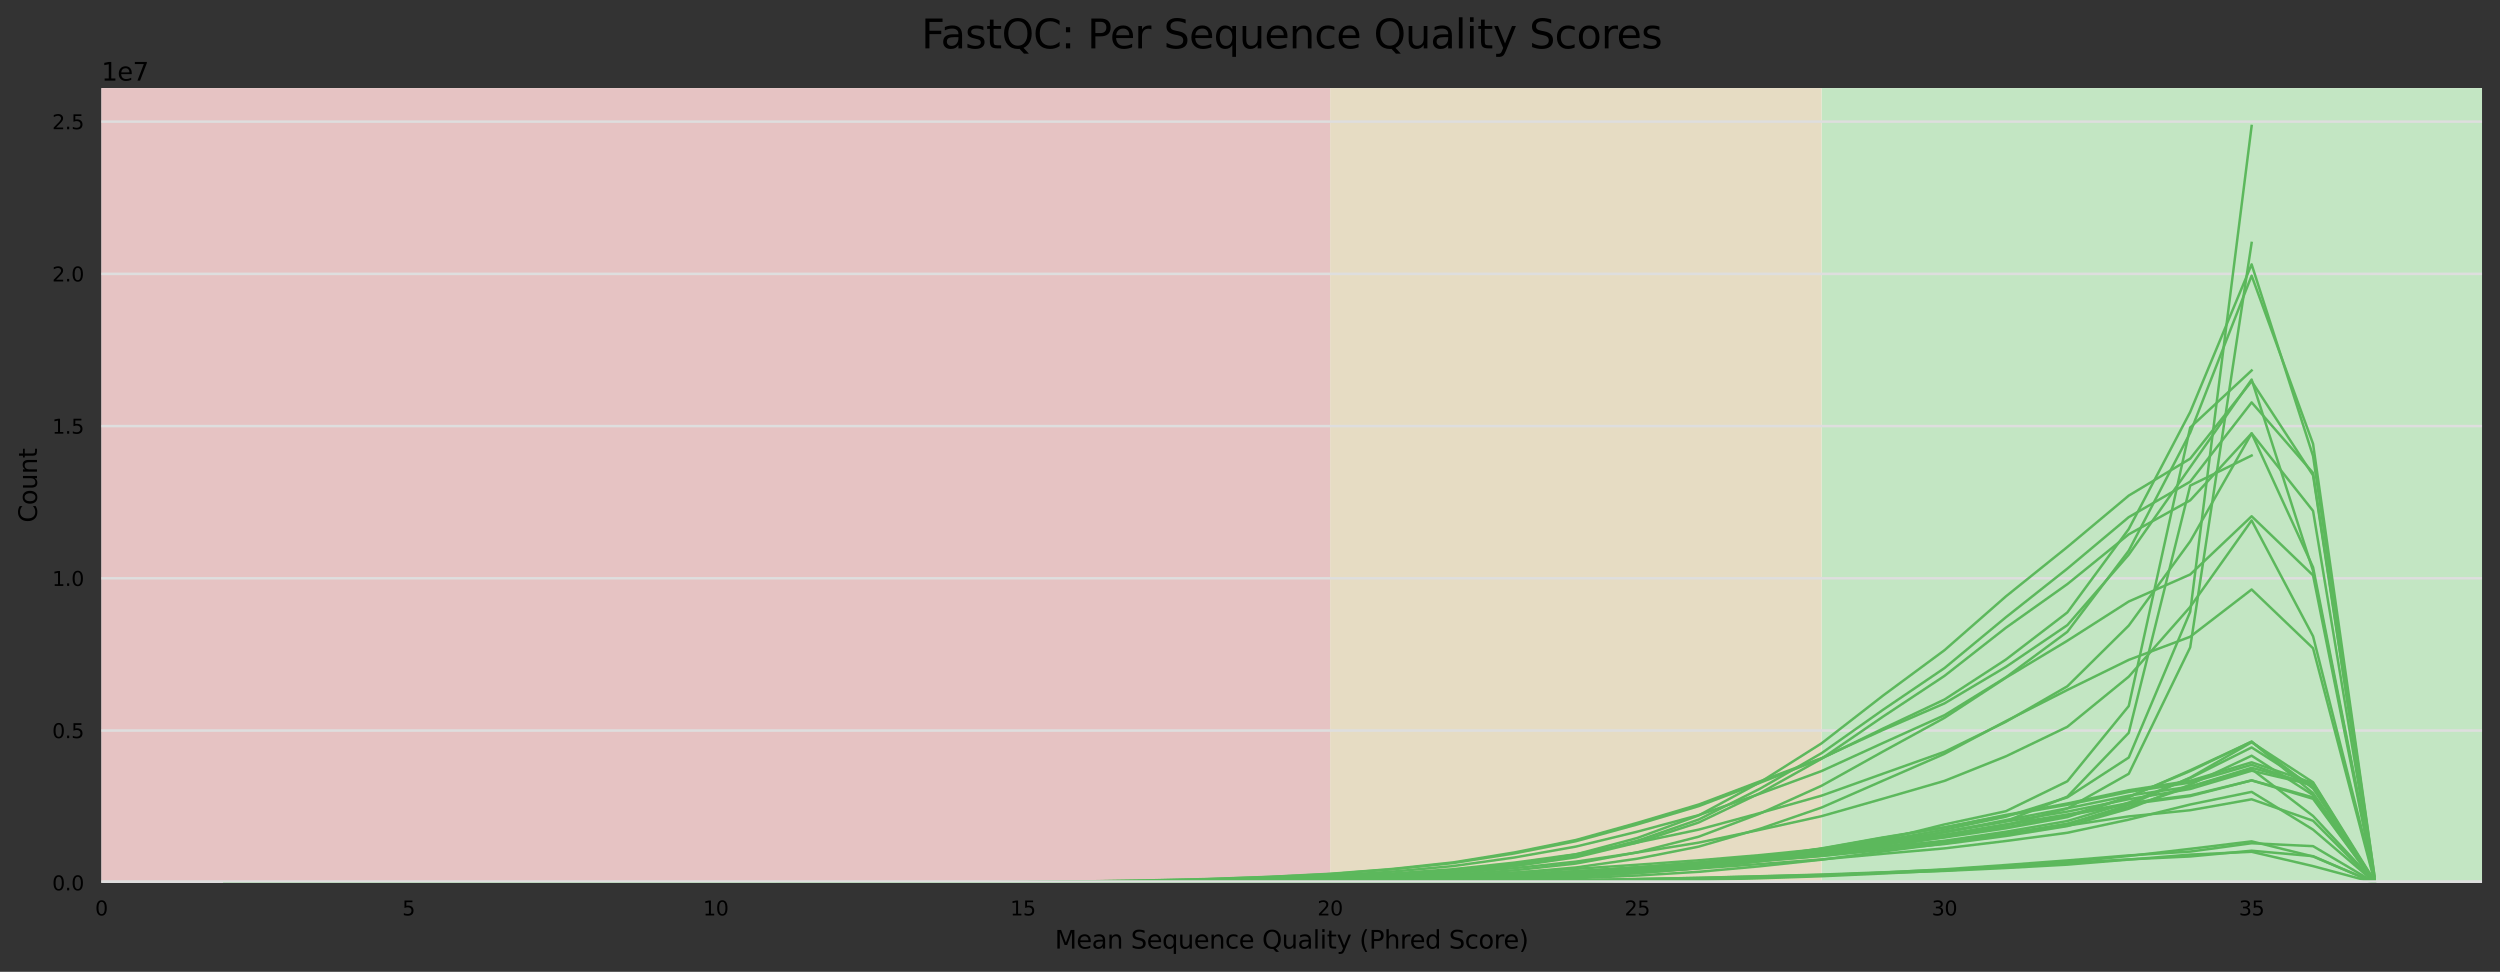 <?xml version="1.0" encoding="utf-8" standalone="no"?>
<!DOCTYPE svg PUBLIC "-//W3C//DTD SVG 1.1//EN"
  "http://www.w3.org/Graphics/SVG/1.1/DTD/svg11.dtd">
<svg xmlns:xlink="http://www.w3.org/1999/xlink" width="1000.341pt" height="388.845pt" viewBox="0 0 1000.341 388.845" xmlns="http://www.w3.org/2000/svg" version="1.1">
 <rect x="0" y="0" width="1000.341" height="388.845" fill="#333333" stroke="none"/>
 <defs>
  <style type="text/css">*{stroke-linejoin: round; stroke-linecap: butt}</style>
 </defs>
 <g id="figure_1">
  <g id="axes_1">
   <g id="patch_1">
    <path d="M 40.601 353.224 
L 993.141 353.224 
L 993.141 35.256 
L 40.601 35.256 
z
" style="fill: #ffffff"/>
   </g>
   <g id="patch_2">
    <path d="M 728.888 353.224 
L 2498.768 353.224 
L 2498.768 35.256 
L 728.888 35.256 
z
" clip-path="url(#pf40f2591d1)" style="fill: #c3e6c3"/>
   </g>
   <g id="patch_3">
    <path d="M 532.234 353.224 
L 728.888 353.224 
L 728.888 35.256 
L 532.234 35.256 
z
" clip-path="url(#pf40f2591d1)" style="fill: #e6dcc3"/>
   </g>
   <g id="patch_4">
    <path d="M 40.601 353.224 
L 532.234 353.224 
L 532.234 35.256 
L 40.601 35.256 
z
" clip-path="url(#pf40f2591d1)" style="fill: #e6c3c3"/>
   </g>
   <g id="matplotlib.axis_1">
    <g id="xtick_1">
     <g id="text_1">
      <!-- 0 -->
      <g transform="translate(38.056 366.303)scale(0.08 -0.08)">
       <defs>
        <path id="DejaVuSans-30" d="M 2034 4250 
Q 1547 4250 1301 3770 
Q 1056 3291 1056 2328 
Q 1056 1369 1301 889 
Q 1547 409 2034 409 
Q 2525 409 2770 889 
Q 3016 1369 3016 2328 
Q 3016 3291 2770 3770 
Q 2525 4250 2034 4250 
z
M 2034 4750 
Q 2819 4750 3233 4129 
Q 3647 3509 3647 2328 
Q 3647 1150 3233 529 
Q 2819 -91 2034 -91 
Q 1250 -91 836 529 
Q 422 1150 422 2328 
Q 422 3509 836 4129 
Q 1250 4750 2034 4750 
z
" transform="scale(0.016)"/>
       </defs>
       <use xlink:href="#DejaVuSans-30"/>
      </g>
     </g>
    </g>
    <g id="xtick_2">
     <g id="text_2">
      <!-- 5 -->
      <g transform="translate(160.964 366.303)scale(0.08 -0.08)">
       <defs>
        <path id="DejaVuSans-35" d="M 691 4666 
L 3169 4666 
L 3169 4134 
L 1269 4134 
L 1269 2991 
Q 1406 3038 1543 3061 
Q 1681 3084 1819 3084 
Q 2600 3084 3056 2656 
Q 3513 2228 3513 1497 
Q 3513 744 3044 326 
Q 2575 -91 1722 -91 
Q 1428 -91 1123 -41 
Q 819 9 494 109 
L 494 744 
Q 775 591 1075 516 
Q 1375 441 1709 441 
Q 2250 441 2565 725 
Q 2881 1009 2881 1497 
Q 2881 1984 2565 2268 
Q 2250 2553 1709 2553 
Q 1456 2553 1204 2497 
Q 953 2441 691 2322 
L 691 4666 
z
" transform="scale(0.016)"/>
       </defs>
       <use xlink:href="#DejaVuSans-35"/>
      </g>
     </g>
    </g>
    <g id="xtick_3">
     <g id="text_3">
      <!-- 10 -->
      <g transform="translate(281.327 366.303)scale(0.08 -0.08)">
       <defs>
        <path id="DejaVuSans-31" d="M 794 531 
L 1825 531 
L 1825 4091 
L 703 3866 
L 703 4441 
L 1819 4666 
L 2450 4666 
L 2450 531 
L 3481 531 
L 3481 0 
L 794 0 
L 794 531 
z
" transform="scale(0.016)"/>
       </defs>
       <use xlink:href="#DejaVuSans-31"/>
       <use xlink:href="#DejaVuSans-30" x="63.623"/>
      </g>
     </g>
    </g>
    <g id="xtick_4">
     <g id="text_4">
      <!-- 15 -->
      <g transform="translate(404.236 366.303)scale(0.08 -0.08)">
       <use xlink:href="#DejaVuSans-31"/>
       <use xlink:href="#DejaVuSans-35" x="63.623"/>
      </g>
     </g>
    </g>
    <g id="xtick_5">
     <g id="text_5">
      <!-- 20 -->
      <g transform="translate(527.144 366.303)scale(0.08 -0.08)">
       <defs>
        <path id="DejaVuSans-32" d="M 1228 531 
L 3431 531 
L 3431 0 
L 469 0 
L 469 531 
Q 828 903 1448 1529 
Q 2069 2156 2228 2338 
Q 2531 2678 2651 2914 
Q 2772 3150 2772 3378 
Q 2772 3750 2511 3984 
Q 2250 4219 1831 4219 
Q 1534 4219 1204 4116 
Q 875 4013 500 3803 
L 500 4441 
Q 881 4594 1212 4672 
Q 1544 4750 1819 4750 
Q 2544 4750 2975 4387 
Q 3406 4025 3406 3419 
Q 3406 3131 3298 2873 
Q 3191 2616 2906 2266 
Q 2828 2175 2409 1742 
Q 1991 1309 1228 531 
z
" transform="scale(0.016)"/>
       </defs>
       <use xlink:href="#DejaVuSans-32"/>
       <use xlink:href="#DejaVuSans-30" x="63.623"/>
      </g>
     </g>
    </g>
    <g id="xtick_6">
     <g id="text_6">
      <!-- 25 -->
      <g transform="translate(650.053 366.303)scale(0.08 -0.08)">
       <use xlink:href="#DejaVuSans-32"/>
       <use xlink:href="#DejaVuSans-35" x="63.623"/>
      </g>
     </g>
    </g>
    <g id="xtick_7">
     <g id="text_7">
      <!-- 30 -->
      <g transform="translate(772.961 366.303)scale(0.08 -0.08)">
       <defs>
        <path id="DejaVuSans-33" d="M 2597 2516 
Q 3050 2419 3304 2112 
Q 3559 1806 3559 1356 
Q 3559 666 3084 287 
Q 2609 -91 1734 -91 
Q 1441 -91 1130 -33 
Q 819 25 488 141 
L 488 750 
Q 750 597 1062 519 
Q 1375 441 1716 441 
Q 2309 441 2620 675 
Q 2931 909 2931 1356 
Q 2931 1769 2642 2001 
Q 2353 2234 1838 2234 
L 1294 2234 
L 1294 2753 
L 1863 2753 
Q 2328 2753 2575 2939 
Q 2822 3125 2822 3475 
Q 2822 3834 2567 4026 
Q 2313 4219 1838 4219 
Q 1578 4219 1281 4162 
Q 984 4106 628 3988 
L 628 4550 
Q 988 4650 1302 4700 
Q 1616 4750 1894 4750 
Q 2613 4750 3031 4423 
Q 3450 4097 3450 3541 
Q 3450 3153 3228 2886 
Q 3006 2619 2597 2516 
z
" transform="scale(0.016)"/>
       </defs>
       <use xlink:href="#DejaVuSans-33"/>
       <use xlink:href="#DejaVuSans-30" x="63.623"/>
      </g>
     </g>
    </g>
    <g id="xtick_8">
     <g id="text_8">
      <!-- 35 -->
      <g transform="translate(895.869 366.303)scale(0.08 -0.08)">
       <use xlink:href="#DejaVuSans-33"/>
       <use xlink:href="#DejaVuSans-35" x="63.623"/>
      </g>
     </g>
    </g>
    <g id="text_9">
     <!-- Mean Sequence Quality (Phred Score) -->
     <g transform="translate(422.078 379.565)scale(0.1 -0.1)">
      <defs>
       <path id="DejaVuSans-4d" d="M 628 4666 
L 1569 4666 
L 2759 1491 
L 3956 4666 
L 4897 4666 
L 4897 0 
L 4281 0 
L 4281 4097 
L 3078 897 
L 2444 897 
L 1241 4097 
L 1241 0 
L 628 0 
L 628 4666 
z
" transform="scale(0.016)"/>
       <path id="DejaVuSans-65" d="M 3597 1894 
L 3597 1613 
L 953 1613 
Q 991 1019 1311 708 
Q 1631 397 2203 397 
Q 2534 397 2845 478 
Q 3156 559 3463 722 
L 3463 178 
Q 3153 47 2828 -22 
Q 2503 -91 2169 -91 
Q 1331 -91 842 396 
Q 353 884 353 1716 
Q 353 2575 817 3079 
Q 1281 3584 2069 3584 
Q 2775 3584 3186 3129 
Q 3597 2675 3597 1894 
z
M 3022 2063 
Q 3016 2534 2758 2815 
Q 2500 3097 2075 3097 
Q 1594 3097 1305 2825 
Q 1016 2553 972 2059 
L 3022 2063 
z
" transform="scale(0.016)"/>
       <path id="DejaVuSans-61" d="M 2194 1759 
Q 1497 1759 1228 1600 
Q 959 1441 959 1056 
Q 959 750 1161 570 
Q 1363 391 1709 391 
Q 2188 391 2477 730 
Q 2766 1069 2766 1631 
L 2766 1759 
L 2194 1759 
z
M 3341 1997 
L 3341 0 
L 2766 0 
L 2766 531 
Q 2569 213 2275 61 
Q 1981 -91 1556 -91 
Q 1019 -91 701 211 
Q 384 513 384 1019 
Q 384 1609 779 1909 
Q 1175 2209 1959 2209 
L 2766 2209 
L 2766 2266 
Q 2766 2663 2505 2880 
Q 2244 3097 1772 3097 
Q 1472 3097 1187 3025 
Q 903 2953 641 2809 
L 641 3341 
Q 956 3463 1253 3523 
Q 1550 3584 1831 3584 
Q 2591 3584 2966 3190 
Q 3341 2797 3341 1997 
z
" transform="scale(0.016)"/>
       <path id="DejaVuSans-6e" d="M 3513 2113 
L 3513 0 
L 2938 0 
L 2938 2094 
Q 2938 2591 2744 2837 
Q 2550 3084 2163 3084 
Q 1697 3084 1428 2787 
Q 1159 2491 1159 1978 
L 1159 0 
L 581 0 
L 581 3500 
L 1159 3500 
L 1159 2956 
Q 1366 3272 1645 3428 
Q 1925 3584 2291 3584 
Q 2894 3584 3203 3211 
Q 3513 2838 3513 2113 
z
" transform="scale(0.016)"/>
       <path id="DejaVuSans-20" transform="scale(0.016)"/>
       <path id="DejaVuSans-53" d="M 3425 4513 
L 3425 3897 
Q 3066 4069 2747 4153 
Q 2428 4238 2131 4238 
Q 1616 4238 1336 4038 
Q 1056 3838 1056 3469 
Q 1056 3159 1242 3001 
Q 1428 2844 1947 2747 
L 2328 2669 
Q 3034 2534 3370 2195 
Q 3706 1856 3706 1288 
Q 3706 609 3251 259 
Q 2797 -91 1919 -91 
Q 1588 -91 1214 -16 
Q 841 59 441 206 
L 441 856 
Q 825 641 1194 531 
Q 1563 422 1919 422 
Q 2459 422 2753 634 
Q 3047 847 3047 1241 
Q 3047 1584 2836 1778 
Q 2625 1972 2144 2069 
L 1759 2144 
Q 1053 2284 737 2584 
Q 422 2884 422 3419 
Q 422 4038 858 4394 
Q 1294 4750 2059 4750 
Q 2388 4750 2728 4690 
Q 3069 4631 3425 4513 
z
" transform="scale(0.016)"/>
       <path id="DejaVuSans-71" d="M 947 1747 
Q 947 1113 1208 752 
Q 1469 391 1925 391 
Q 2381 391 2643 752 
Q 2906 1113 2906 1747 
Q 2906 2381 2643 2742 
Q 2381 3103 1925 3103 
Q 1469 3103 1208 2742 
Q 947 2381 947 1747 
z
M 2906 525 
Q 2725 213 2448 61 
Q 2172 -91 1784 -91 
Q 1150 -91 751 415 
Q 353 922 353 1747 
Q 353 2572 751 3078 
Q 1150 3584 1784 3584 
Q 2172 3584 2448 3432 
Q 2725 3281 2906 2969 
L 2906 3500 
L 3481 3500 
L 3481 -1331 
L 2906 -1331 
L 2906 525 
z
" transform="scale(0.016)"/>
       <path id="DejaVuSans-75" d="M 544 1381 
L 544 3500 
L 1119 3500 
L 1119 1403 
Q 1119 906 1312 657 
Q 1506 409 1894 409 
Q 2359 409 2629 706 
Q 2900 1003 2900 1516 
L 2900 3500 
L 3475 3500 
L 3475 0 
L 2900 0 
L 2900 538 
Q 2691 219 2414 64 
Q 2138 -91 1772 -91 
Q 1169 -91 856 284 
Q 544 659 544 1381 
z
M 1991 3584 
L 1991 3584 
z
" transform="scale(0.016)"/>
       <path id="DejaVuSans-63" d="M 3122 3366 
L 3122 2828 
Q 2878 2963 2633 3030 
Q 2388 3097 2138 3097 
Q 1578 3097 1268 2742 
Q 959 2388 959 1747 
Q 959 1106 1268 751 
Q 1578 397 2138 397 
Q 2388 397 2633 464 
Q 2878 531 3122 666 
L 3122 134 
Q 2881 22 2623 -34 
Q 2366 -91 2075 -91 
Q 1284 -91 818 406 
Q 353 903 353 1747 
Q 353 2603 823 3093 
Q 1294 3584 2113 3584 
Q 2378 3584 2631 3529 
Q 2884 3475 3122 3366 
z
" transform="scale(0.016)"/>
       <path id="DejaVuSans-51" d="M 2522 4238 
Q 1834 4238 1429 3725 
Q 1025 3213 1025 2328 
Q 1025 1447 1429 934 
Q 1834 422 2522 422 
Q 3209 422 3611 934 
Q 4013 1447 4013 2328 
Q 4013 3213 3611 3725 
Q 3209 4238 2522 4238 
z
M 3406 84 
L 4238 -825 
L 3475 -825 
L 2784 -78 
Q 2681 -84 2626 -87 
Q 2572 -91 2522 -91 
Q 1538 -91 948 567 
Q 359 1225 359 2328 
Q 359 3434 948 4092 
Q 1538 4750 2522 4750 
Q 3503 4750 4090 4092 
Q 4678 3434 4678 2328 
Q 4678 1516 4351 937 
Q 4025 359 3406 84 
z
" transform="scale(0.016)"/>
       <path id="DejaVuSans-6c" d="M 603 4863 
L 1178 4863 
L 1178 0 
L 603 0 
L 603 4863 
z
" transform="scale(0.016)"/>
       <path id="DejaVuSans-69" d="M 603 3500 
L 1178 3500 
L 1178 0 
L 603 0 
L 603 3500 
z
M 603 4863 
L 1178 4863 
L 1178 4134 
L 603 4134 
L 603 4863 
z
" transform="scale(0.016)"/>
       <path id="DejaVuSans-74" d="M 1172 4494 
L 1172 3500 
L 2356 3500 
L 2356 3053 
L 1172 3053 
L 1172 1153 
Q 1172 725 1289 603 
Q 1406 481 1766 481 
L 2356 481 
L 2356 0 
L 1766 0 
Q 1100 0 847 248 
Q 594 497 594 1153 
L 594 3053 
L 172 3053 
L 172 3500 
L 594 3500 
L 594 4494 
L 1172 4494 
z
" transform="scale(0.016)"/>
       <path id="DejaVuSans-79" d="M 2059 -325 
Q 1816 -950 1584 -1140 
Q 1353 -1331 966 -1331 
L 506 -1331 
L 506 -850 
L 844 -850 
Q 1081 -850 1212 -737 
Q 1344 -625 1503 -206 
L 1606 56 
L 191 3500 
L 800 3500 
L 1894 763 
L 2988 3500 
L 3597 3500 
L 2059 -325 
z
" transform="scale(0.016)"/>
       <path id="DejaVuSans-28" d="M 1984 4856 
Q 1566 4138 1362 3434 
Q 1159 2731 1159 2009 
Q 1159 1288 1364 580 
Q 1569 -128 1984 -844 
L 1484 -844 
Q 1016 -109 783 600 
Q 550 1309 550 2009 
Q 550 2706 781 3412 
Q 1013 4119 1484 4856 
L 1984 4856 
z
" transform="scale(0.016)"/>
       <path id="DejaVuSans-50" d="M 1259 4147 
L 1259 2394 
L 2053 2394 
Q 2494 2394 2734 2622 
Q 2975 2850 2975 3272 
Q 2975 3691 2734 3919 
Q 2494 4147 2053 4147 
L 1259 4147 
z
M 628 4666 
L 2053 4666 
Q 2838 4666 3239 4311 
Q 3641 3956 3641 3272 
Q 3641 2581 3239 2228 
Q 2838 1875 2053 1875 
L 1259 1875 
L 1259 0 
L 628 0 
L 628 4666 
z
" transform="scale(0.016)"/>
       <path id="DejaVuSans-68" d="M 3513 2113 
L 3513 0 
L 2938 0 
L 2938 2094 
Q 2938 2591 2744 2837 
Q 2550 3084 2163 3084 
Q 1697 3084 1428 2787 
Q 1159 2491 1159 1978 
L 1159 0 
L 581 0 
L 581 4863 
L 1159 4863 
L 1159 2956 
Q 1366 3272 1645 3428 
Q 1925 3584 2291 3584 
Q 2894 3584 3203 3211 
Q 3513 2838 3513 2113 
z
" transform="scale(0.016)"/>
       <path id="DejaVuSans-72" d="M 2631 2963 
Q 2534 3019 2420 3045 
Q 2306 3072 2169 3072 
Q 1681 3072 1420 2755 
Q 1159 2438 1159 1844 
L 1159 0 
L 581 0 
L 581 3500 
L 1159 3500 
L 1159 2956 
Q 1341 3275 1631 3429 
Q 1922 3584 2338 3584 
Q 2397 3584 2469 3576 
Q 2541 3569 2628 3553 
L 2631 2963 
z
" transform="scale(0.016)"/>
       <path id="DejaVuSans-64" d="M 2906 2969 
L 2906 4863 
L 3481 4863 
L 3481 0 
L 2906 0 
L 2906 525 
Q 2725 213 2448 61 
Q 2172 -91 1784 -91 
Q 1150 -91 751 415 
Q 353 922 353 1747 
Q 353 2572 751 3078 
Q 1150 3584 1784 3584 
Q 2172 3584 2448 3432 
Q 2725 3281 2906 2969 
z
M 947 1747 
Q 947 1113 1208 752 
Q 1469 391 1925 391 
Q 2381 391 2643 752 
Q 2906 1113 2906 1747 
Q 2906 2381 2643 2742 
Q 2381 3103 1925 3103 
Q 1469 3103 1208 2742 
Q 947 2381 947 1747 
z
" transform="scale(0.016)"/>
       <path id="DejaVuSans-6f" d="M 1959 3097 
Q 1497 3097 1228 2736 
Q 959 2375 959 1747 
Q 959 1119 1226 758 
Q 1494 397 1959 397 
Q 2419 397 2687 759 
Q 2956 1122 2956 1747 
Q 2956 2369 2687 2733 
Q 2419 3097 1959 3097 
z
M 1959 3584 
Q 2709 3584 3137 3096 
Q 3566 2609 3566 1747 
Q 3566 888 3137 398 
Q 2709 -91 1959 -91 
Q 1206 -91 779 398 
Q 353 888 353 1747 
Q 353 2609 779 3096 
Q 1206 3584 1959 3584 
z
" transform="scale(0.016)"/>
       <path id="DejaVuSans-29" d="M 513 4856 
L 1013 4856 
Q 1481 4119 1714 3412 
Q 1947 2706 1947 2009 
Q 1947 1309 1714 600 
Q 1481 -109 1013 -844 
L 513 -844 
Q 928 -128 1133 580 
Q 1338 1288 1338 2009 
Q 1338 2731 1133 3434 
Q 928 4138 513 4856 
z
" transform="scale(0.016)"/>
      </defs>
      <use xlink:href="#DejaVuSans-4d"/>
      <use xlink:href="#DejaVuSans-65" x="86.279"/>
      <use xlink:href="#DejaVuSans-61" x="147.803"/>
      <use xlink:href="#DejaVuSans-6e" x="209.082"/>
      <use xlink:href="#DejaVuSans-20" x="272.461"/>
      <use xlink:href="#DejaVuSans-53" x="304.248"/>
      <use xlink:href="#DejaVuSans-65" x="367.725"/>
      <use xlink:href="#DejaVuSans-71" x="429.248"/>
      <use xlink:href="#DejaVuSans-75" x="492.725"/>
      <use xlink:href="#DejaVuSans-65" x="556.104"/>
      <use xlink:href="#DejaVuSans-6e" x="617.627"/>
      <use xlink:href="#DejaVuSans-63" x="681.006"/>
      <use xlink:href="#DejaVuSans-65" x="735.986"/>
      <use xlink:href="#DejaVuSans-20" x="797.51"/>
      <use xlink:href="#DejaVuSans-51" x="829.297"/>
      <use xlink:href="#DejaVuSans-75" x="908.008"/>
      <use xlink:href="#DejaVuSans-61" x="971.387"/>
      <use xlink:href="#DejaVuSans-6c" x="1032.666"/>
      <use xlink:href="#DejaVuSans-69" x="1060.449"/>
      <use xlink:href="#DejaVuSans-74" x="1088.232"/>
      <use xlink:href="#DejaVuSans-79" x="1127.441"/>
      <use xlink:href="#DejaVuSans-20" x="1186.621"/>
      <use xlink:href="#DejaVuSans-28" x="1218.408"/>
      <use xlink:href="#DejaVuSans-50" x="1257.422"/>
      <use xlink:href="#DejaVuSans-68" x="1317.725"/>
      <use xlink:href="#DejaVuSans-72" x="1381.104"/>
      <use xlink:href="#DejaVuSans-65" x="1419.967"/>
      <use xlink:href="#DejaVuSans-64" x="1481.49"/>
      <use xlink:href="#DejaVuSans-20" x="1544.967"/>
      <use xlink:href="#DejaVuSans-53" x="1576.754"/>
      <use xlink:href="#DejaVuSans-63" x="1640.23"/>
      <use xlink:href="#DejaVuSans-6f" x="1695.211"/>
      <use xlink:href="#DejaVuSans-72" x="1756.393"/>
      <use xlink:href="#DejaVuSans-65" x="1795.256"/>
      <use xlink:href="#DejaVuSans-29" x="1856.779"/>
     </g>
    </g>
   </g>
   <g id="matplotlib.axis_2">
    <g id="ytick_1">
     <g id="line2d_1">
      <path d="M 40.601 353.224 
L 993.141 353.224 
" clip-path="url(#pf40f2591d1)" style="fill: none; stroke: #dedede; stroke-linecap: square"/>
     </g>
     <g id="text_10">
      <!-- 0.0 -->
      <g transform="translate(20.878 356.263)scale(0.08 -0.08)">
       <defs>
        <path id="DejaVuSans-2e" d="M 684 794 
L 1344 794 
L 1344 0 
L 684 0 
L 684 794 
z
" transform="scale(0.016)"/>
       </defs>
       <use xlink:href="#DejaVuSans-30"/>
       <use xlink:href="#DejaVuSans-2e" x="63.623"/>
       <use xlink:href="#DejaVuSans-30" x="95.41"/>
      </g>
     </g>
    </g>
    <g id="ytick_2">
     <g id="line2d_2">
      <path d="M 40.601 292.313 
L 993.141 292.313 
" clip-path="url(#pf40f2591d1)" style="fill: none; stroke: #dedede; stroke-linecap: square"/>
     </g>
     <g id="text_11">
      <!-- 0.5 -->
      <g transform="translate(20.878 295.353)scale(0.08 -0.08)">
       <use xlink:href="#DejaVuSans-30"/>
       <use xlink:href="#DejaVuSans-2e" x="63.623"/>
       <use xlink:href="#DejaVuSans-35" x="95.41"/>
      </g>
     </g>
    </g>
    <g id="ytick_3">
     <g id="line2d_3">
      <path d="M 40.601 231.403 
L 993.141 231.403 
" clip-path="url(#pf40f2591d1)" style="fill: none; stroke: #dedede; stroke-linecap: square"/>
     </g>
     <g id="text_12">
      <!-- 1.0 -->
      <g transform="translate(20.878 234.442)scale(0.08 -0.08)">
       <use xlink:href="#DejaVuSans-31"/>
       <use xlink:href="#DejaVuSans-2e" x="63.623"/>
       <use xlink:href="#DejaVuSans-30" x="95.41"/>
      </g>
     </g>
    </g>
    <g id="ytick_4">
     <g id="line2d_4">
      <path d="M 40.601 170.492 
L 993.141 170.492 
" clip-path="url(#pf40f2591d1)" style="fill: none; stroke: #dedede; stroke-linecap: square"/>
     </g>
     <g id="text_13">
      <!-- 1.5 -->
      <g transform="translate(20.878 173.532)scale(0.08 -0.08)">
       <use xlink:href="#DejaVuSans-31"/>
       <use xlink:href="#DejaVuSans-2e" x="63.623"/>
       <use xlink:href="#DejaVuSans-35" x="95.41"/>
      </g>
     </g>
    </g>
    <g id="ytick_5">
     <g id="line2d_5">
      <path d="M 40.601 109.582 
L 993.141 109.582 
" clip-path="url(#pf40f2591d1)" style="fill: none; stroke: #dedede; stroke-linecap: square"/>
     </g>
     <g id="text_14">
      <!-- 2.0 -->
      <g transform="translate(20.878 112.621)scale(0.08 -0.08)">
       <use xlink:href="#DejaVuSans-32"/>
       <use xlink:href="#DejaVuSans-2e" x="63.623"/>
       <use xlink:href="#DejaVuSans-30" x="95.41"/>
      </g>
     </g>
    </g>
    <g id="ytick_6">
     <g id="line2d_6">
      <path d="M 40.601 48.671 
L 993.141 48.671 
" clip-path="url(#pf40f2591d1)" style="fill: none; stroke: #dedede; stroke-linecap: square"/>
     </g>
     <g id="text_15">
      <!-- 2.5 -->
      <g transform="translate(20.878 51.71)scale(0.08 -0.08)">
       <use xlink:href="#DejaVuSans-32"/>
       <use xlink:href="#DejaVuSans-2e" x="63.623"/>
       <use xlink:href="#DejaVuSans-35" x="95.41"/>
      </g>
     </g>
    </g>
    <g id="text_16">
     <!-- Count -->
     <g transform="translate(14.798 209.088)rotate(-90)scale(0.1 -0.1)">
      <defs>
       <path id="DejaVuSans-43" d="M 4122 4306 
L 4122 3641 
Q 3803 3938 3442 4084 
Q 3081 4231 2675 4231 
Q 1875 4231 1450 3742 
Q 1025 3253 1025 2328 
Q 1025 1406 1450 917 
Q 1875 428 2675 428 
Q 3081 428 3442 575 
Q 3803 722 4122 1019 
L 4122 359 
Q 3791 134 3420 21 
Q 3050 -91 2638 -91 
Q 1578 -91 968 557 
Q 359 1206 359 2328 
Q 359 3453 968 4101 
Q 1578 4750 2638 4750 
Q 3056 4750 3426 4639 
Q 3797 4528 4122 4306 
z
" transform="scale(0.016)"/>
      </defs>
      <use xlink:href="#DejaVuSans-43"/>
      <use xlink:href="#DejaVuSans-6f" x="69.824"/>
      <use xlink:href="#DejaVuSans-75" x="131.006"/>
      <use xlink:href="#DejaVuSans-6e" x="194.385"/>
      <use xlink:href="#DejaVuSans-74" x="257.764"/>
     </g>
    </g>
    <g id="text_17">
     <!-- 1e7 -->
     <g transform="translate(40.601 32.256)scale(0.1 -0.1)">
      <defs>
       <path id="DejaVuSans-37" d="M 525 4666 
L 3525 4666 
L 3525 4397 
L 1831 0 
L 1172 0 
L 2766 4134 
L 525 4134 
L 525 4666 
z
" transform="scale(0.016)"/>
      </defs>
      <use xlink:href="#DejaVuSans-31"/>
      <use xlink:href="#DejaVuSans-65" x="63.623"/>
      <use xlink:href="#DejaVuSans-37" x="125.146"/>
     </g>
    </g>
   </g>
   <g id="line2d_7">
    <path d="M 310.999 353.224 
L 335.581 353.224 
L 360.162 353.224 
L 384.744 353.224 
L 409.326 353.222 
L 433.907 353.2 
L 458.489 353.094 
L 483.071 352.917 
L 507.652 352.644 
L 532.234 352.273 
L 556.816 351.815 
L 581.398 351.231 
L 605.979 350.416 
L 630.561 349.34 
L 655.143 347.961 
L 679.724 346.292 
L 704.306 344.295 
L 728.888 341.875 
L 753.469 338.462 
L 778.051 332.747 
L 802.633 328.555 
L 827.214 318.77 
L 851.796 293.217 
L 876.378 194.306 
L 900.959 182.269 
" clip-path="url(#pf40f2591d1)" style="fill: none; stroke: #5cb85c; stroke-linecap: square"/>
   </g>
   <g id="line2d_8">
    <path d="M 89.764 353.137 
L 114.346 353.202 
L 138.927 353.199 
L 163.509 353.198 
L 188.091 353.197 
L 212.672 353.2 
L 237.254 353.197 
L 261.836 353.198 
L 286.417 353.197 
L 310.999 353.195 
L 335.581 353.191 
L 360.162 353.187 
L 384.744 353.183 
L 409.326 353.14 
L 433.907 353.044 
L 458.489 352.897 
L 483.071 352.688 
L 507.652 352.407 
L 532.234 352.034 
L 556.816 351.492 
L 581.398 350.733 
L 605.979 349.748 
L 630.561 348.563 
L 655.143 347.227 
L 679.724 345.809 
L 704.306 344.103 
L 728.888 341.969 
L 753.469 338.952 
L 778.051 334.94 
L 802.633 330.246 
L 827.214 323.499 
L 851.796 309.612 
L 876.378 259.034 
L 900.959 97.195 
" clip-path="url(#pf40f2591d1)" style="fill: none; stroke: #5cb85c; stroke-linecap: square"/>
   </g>
   <g id="line2d_9">
    <path d="M 310.999 353.224 
L 335.581 353.224 
L 360.162 353.224 
L 384.744 353.224 
L 409.326 353.222 
L 433.907 353.197 
L 458.489 353.076 
L 483.071 352.872 
L 507.652 352.566 
L 532.234 352.148 
L 556.816 351.625 
L 581.398 350.937 
L 605.979 349.978 
L 630.561 348.71 
L 655.143 347.053 
L 679.724 345.07 
L 704.306 342.719 
L 728.888 339.85 
L 753.469 335.988 
L 778.051 329.884 
L 802.633 324.588 
L 827.214 312.618 
L 851.796 282.498 
L 876.378 171.046 
L 900.959 148.239 
" clip-path="url(#pf40f2591d1)" style="fill: none; stroke: #5cb85c; stroke-linecap: square"/>
   </g>
   <g id="line2d_10">
    <path d="M 89.764 353.121 
L 114.346 353.196 
L 138.927 353.194 
L 163.509 353.194 
L 188.091 353.192 
L 212.672 353.195 
L 237.254 353.192 
L 261.836 353.195 
L 286.417 353.193 
L 310.999 353.189 
L 335.581 353.186 
L 360.162 353.18 
L 384.744 353.175 
L 409.326 353.119 
L 433.907 352.999 
L 458.489 352.832 
L 483.071 352.586 
L 507.652 352.251 
L 532.234 351.812 
L 556.816 351.179 
L 581.398 350.287 
L 605.979 349.108 
L 630.561 347.669 
L 655.143 346.01 
L 679.724 344.223 
L 704.306 342.146 
L 728.888 339.678 
L 753.469 336.332 
L 778.051 331.981 
L 802.633 326.775 
L 827.214 319.067 
L 851.796 303.116 
L 876.378 244.826 
L 900.959 50.397 
" clip-path="url(#pf40f2591d1)" style="fill: none; stroke: #5cb85c; stroke-linecap: square"/>
   </g>
   <g id="line2d_11">
    <path d="M 310.999 353.224 
L 335.581 353.224 
L 360.162 353.224 
L 384.744 353.223 
L 409.326 353.216 
L 433.907 353.198 
L 458.489 353.158 
L 483.071 353.092 
L 507.652 352.963 
L 532.234 352.758 
L 556.816 352.446 
L 581.398 352.027 
L 605.979 351.343 
L 630.561 350.344 
L 655.143 348.703 
L 679.724 346.462 
L 704.306 343.25 
L 728.888 339.602 
L 753.469 335.239 
L 778.051 331.064 
L 802.633 326.093 
L 827.214 321.501 
L 851.796 316.197 
L 876.378 312.419 
L 900.959 305.023 
L 925.541 313.333 
L 950.123 352.987 
" clip-path="url(#pf40f2591d1)" style="fill: none; stroke: #5cb85c; stroke-linecap: square"/>
   </g>
   <g id="line2d_12">
    <path d="M 310.999 353.223 
L 335.581 353.219 
L 360.162 353.21 
L 384.744 353.189 
L 409.326 353.151 
L 433.907 353.093 
L 458.489 352.992 
L 483.071 352.844 
L 507.652 352.612 
L 532.234 352.284 
L 556.816 351.771 
L 581.398 351.082 
L 605.979 350.07 
L 630.561 348.807 
L 655.143 347.076 
L 679.724 345.201 
L 704.306 342.838 
L 728.888 340.451 
L 753.469 337.539 
L 778.051 334.781 
L 802.633 331.051 
L 827.214 326.593 
L 851.796 318.815 
L 876.378 308.536 
L 900.959 296.769 
L 925.541 315.505 
L 950.123 352.61 
" clip-path="url(#pf40f2591d1)" style="fill: none; stroke: #5cb85c; stroke-linecap: square"/>
   </g>
   <g id="line2d_13">
    <path d="M 360.162 353.224 
L 384.744 353.224 
L 409.326 353.222 
L 433.907 353.218 
L 458.489 353.209 
L 483.071 353.198 
L 507.652 353.183 
L 532.234 353.159 
L 556.816 353.118 
L 581.398 353.055 
L 605.979 352.939 
L 630.561 352.773 
L 655.143 352.48 
L 679.724 352.058 
L 704.306 351.426 
L 728.888 350.62 
L 753.469 349.51 
L 778.051 348.356 
L 802.633 346.817 
L 827.214 345.31 
L 851.796 343.867 
L 876.378 342.703 
L 900.959 340.404 
L 925.541 342.582 
L 950.123 353.168 
" clip-path="url(#pf40f2591d1)" style="fill: none; stroke: #5cb85c; stroke-linecap: square"/>
   </g>
   <g id="line2d_14">
    <path d="M 310.999 353.224 
L 335.581 353.223 
L 360.162 353.221 
L 384.744 353.217 
L 409.326 353.208 
L 433.907 353.195 
L 458.489 353.17 
L 483.071 353.134 
L 507.652 353.076 
L 532.234 352.999 
L 556.816 352.88 
L 581.398 352.719 
L 605.979 352.474 
L 630.561 352.17 
L 655.143 351.749 
L 679.724 351.282 
L 704.306 350.687 
L 728.888 350.075 
L 753.469 349.302 
L 778.051 348.485 
L 802.633 347.324 
L 827.214 345.976 
L 851.796 343.949 
L 876.378 341.956 
L 900.959 340.837 
L 925.541 346.567 
L 950.123 353.171 
" clip-path="url(#pf40f2591d1)" style="fill: none; stroke: #5cb85c; stroke-linecap: square"/>
   </g>
   <g id="line2d_15">
    <path d="M 360.162 353.224 
L 384.744 353.223 
L 409.326 353.22 
L 433.907 353.211 
L 458.489 353.196 
L 483.071 353.174 
L 507.652 353.145 
L 532.234 353.107 
L 556.816 353.043 
L 581.398 352.955 
L 605.979 352.817 
L 630.561 352.617 
L 655.143 352.298 
L 679.724 351.859 
L 704.306 351.183 
L 728.888 350.318 
L 753.469 349.149 
L 778.051 347.828 
L 802.633 346.113 
L 827.214 344.282 
L 851.796 342.277 
L 876.378 340.747 
L 900.959 337.414 
L 925.541 338.577 
L 950.123 353.122 
" clip-path="url(#pf40f2591d1)" style="fill: none; stroke: #5cb85c; stroke-linecap: square"/>
   </g>
   <g id="line2d_16">
    <path d="M 310.999 353.224 
L 335.581 353.222 
L 360.162 353.218 
L 384.744 353.21 
L 409.326 353.196 
L 433.907 353.176 
L 458.489 353.147 
L 483.071 353.103 
L 507.652 353.039 
L 532.234 352.963 
L 556.816 352.848 
L 581.398 352.697 
L 605.979 352.469 
L 630.561 352.163 
L 655.143 351.742 
L 679.724 351.252 
L 704.306 350.614 
L 728.888 349.946 
L 753.469 349.036 
L 778.051 348.056 
L 802.633 346.624 
L 827.214 344.932 
L 851.796 342.506 
L 876.378 339.653 
L 900.959 336.658 
L 925.541 342.711 
L 950.123 353.141 
" clip-path="url(#pf40f2591d1)" style="fill: none; stroke: #5cb85c; stroke-linecap: square"/>
   </g>
   <g id="line2d_17">
    <path d="M 360.162 353.224 
L 384.744 353.223 
L 409.326 353.218 
L 433.907 353.203 
L 458.489 353.17 
L 483.071 353.116 
L 507.652 353.005 
L 532.234 352.828 
L 556.816 352.555 
L 581.398 352.191 
L 605.979 351.615 
L 630.561 350.759 
L 655.143 349.345 
L 679.724 347.414 
L 704.306 344.647 
L 728.888 341.497 
L 753.469 337.725 
L 778.051 334.222 
L 802.633 330.065 
L 827.214 326.289 
L 851.796 321.815 
L 876.378 318.555 
L 900.959 312.234 
L 925.541 319.073 
L 950.123 353.022 
" clip-path="url(#pf40f2591d1)" style="fill: none; stroke: #5cb85c; stroke-linecap: square"/>
   </g>
   <g id="line2d_18">
    <path d="M 310.999 353.223 
L 335.581 353.22 
L 360.162 353.211 
L 384.744 353.193 
L 409.326 353.163 
L 433.907 353.112 
L 458.489 353.029 
L 483.071 352.902 
L 507.652 352.7 
L 532.234 352.4 
L 556.816 351.913 
L 581.398 351.243 
L 605.979 350.261 
L 630.561 349.03 
L 655.143 347.394 
L 679.724 345.696 
L 704.306 343.587 
L 728.888 341.501 
L 753.469 339.018 
L 778.051 336.711 
L 802.633 333.516 
L 827.214 329.628 
L 851.796 322.955 
L 876.378 314.784 
L 900.959 307.749 
L 925.541 326.51 
L 950.123 352.807 
" clip-path="url(#pf40f2591d1)" style="fill: none; stroke: #5cb85c; stroke-linecap: square"/>
   </g>
   <g id="line2d_19">
    <path d="M 360.162 353.224 
L 384.744 353.223 
L 409.326 353.22 
L 433.907 353.208 
L 458.489 353.181 
L 483.071 353.137 
L 507.652 353.051 
L 532.234 352.92 
L 556.816 352.721 
L 581.398 352.475 
L 605.979 352.052 
L 630.561 351.408 
L 655.143 350.334 
L 679.724 348.846 
L 704.306 346.624 
L 728.888 343.986 
L 753.469 340.718 
L 778.051 337.503 
L 802.633 333.702 
L 827.214 330.354 
L 851.796 326.668 
L 876.378 324.195 
L 900.959 319.828 
L 925.541 328.419 
L 950.123 353.105 
" clip-path="url(#pf40f2591d1)" style="fill: none; stroke: #5cb85c; stroke-linecap: square"/>
   </g>
   <g id="line2d_20">
    <path d="M 310.999 353.224 
L 335.581 353.222 
L 360.162 353.217 
L 384.744 353.205 
L 409.326 353.183 
L 433.907 353.148 
L 458.489 353.084 
L 483.071 352.988 
L 507.652 352.83 
L 532.234 352.605 
L 556.816 352.266 
L 581.398 351.797 
L 605.979 351.081 
L 630.561 350.173 
L 655.143 348.912 
L 679.724 347.508 
L 704.306 345.726 
L 728.888 343.888 
L 753.469 341.628 
L 778.051 339.467 
L 802.633 336.511 
L 827.214 333.219 
L 851.796 327.964 
L 876.378 321.906 
L 900.959 316.857 
L 925.541 331.967 
L 950.123 352.976 
" clip-path="url(#pf40f2591d1)" style="fill: none; stroke: #5cb85c; stroke-linecap: square"/>
   </g>
   <g id="line2d_21">
    <path d="M 360.162 353.224 
L 384.744 353.223 
L 409.326 353.217 
L 433.907 353.199 
L 458.489 353.164 
L 483.071 353.108 
L 507.652 353.006 
L 532.234 352.838 
L 556.816 352.577 
L 581.398 352.201 
L 605.979 351.57 
L 630.561 350.614 
L 655.143 349.043 
L 679.724 346.922 
L 704.306 343.925 
L 728.888 340.589 
L 753.469 336.615 
L 778.051 333.019 
L 802.633 328.749 
L 827.214 324.755 
L 851.796 319.788 
L 876.378 315.707 
L 900.959 308.389 
L 925.541 314.111 
L 950.123 352.97 
" clip-path="url(#pf40f2591d1)" style="fill: none; stroke: #5cb85c; stroke-linecap: square"/>
   </g>
   <g id="line2d_22">
    <path d="M 310.999 353.224 
L 335.581 353.221 
L 360.162 353.216 
L 384.744 353.203 
L 409.326 353.179 
L 433.907 353.14 
L 458.489 353.078 
L 483.071 352.977 
L 507.652 352.809 
L 532.234 352.562 
L 556.816 352.17 
L 581.398 351.608 
L 605.979 350.759 
L 630.561 349.683 
L 655.143 348.209 
L 679.724 346.601 
L 704.306 344.527 
L 728.888 342.387 
L 753.469 339.76 
L 778.051 337.297 
L 802.633 333.907 
L 827.214 329.705 
L 851.796 322.1 
L 876.378 311.136 
L 900.959 297.011 
L 925.541 313.02 
L 950.123 352.488 
" clip-path="url(#pf40f2591d1)" style="fill: none; stroke: #5cb85c; stroke-linecap: square"/>
   </g>
   <g id="line2d_23">
    <path d="M 360.162 353.224 
L 384.744 353.223 
L 409.326 353.215 
L 433.907 353.196 
L 458.489 353.155 
L 483.071 353.08 
L 507.652 352.941 
L 532.234 352.718 
L 556.816 352.405 
L 581.398 351.988 
L 605.979 351.342 
L 630.561 350.397 
L 655.143 348.88 
L 679.724 346.875 
L 704.306 344.082 
L 728.888 341.024 
L 753.469 337.398 
L 778.051 333.966 
L 802.633 329.835 
L 827.214 325.906 
L 851.796 321.365 
L 876.378 318.225 
L 900.959 312.277 
L 925.541 319.636 
L 950.123 353.029 
" clip-path="url(#pf40f2591d1)" style="fill: none; stroke: #5cb85c; stroke-linecap: square"/>
   </g>
   <g id="line2d_24">
    <path d="M 310.999 353.223 
L 335.581 353.221 
L 360.162 353.214 
L 384.744 353.199 
L 409.326 353.174 
L 433.907 353.13 
L 458.489 353.062 
L 483.071 352.958 
L 507.652 352.781 
L 532.234 352.524 
L 556.816 352.106 
L 581.398 351.536 
L 605.979 350.683 
L 630.561 349.604 
L 655.143 348.162 
L 679.724 346.573 
L 704.306 344.553 
L 728.888 342.53 
L 753.469 340.044 
L 778.051 337.738 
L 802.633 334.512 
L 827.214 330.553 
L 851.796 323.586 
L 876.378 313.962 
L 900.959 302.388 
L 925.541 318.158 
L 950.123 352.654 
" clip-path="url(#pf40f2591d1)" style="fill: none; stroke: #5cb85c; stroke-linecap: square"/>
   </g>
   <g id="line2d_25">
    <path d="M 360.162 353.224 
L 384.744 353.223 
L 409.326 353.216 
L 433.907 353.194 
L 458.489 353.154 
L 483.071 353.083 
L 507.652 352.951 
L 532.234 352.734 
L 556.816 352.408 
L 581.398 351.972 
L 605.979 351.278 
L 630.561 350.257 
L 655.143 348.571 
L 679.724 346.32 
L 704.306 343.077 
L 728.888 339.455 
L 753.469 335.081 
L 778.051 331.078 
L 802.633 326.317 
L 827.214 322.011 
L 851.796 316.875 
L 876.378 313.158 
L 900.959 306.023 
L 925.541 314.552 
L 950.123 352.999 
" clip-path="url(#pf40f2591d1)" style="fill: none; stroke: #5cb85c; stroke-linecap: square"/>
   </g>
   <g id="line2d_26">
    <path d="M 310.999 353.223 
L 335.581 353.218 
L 360.162 353.205 
L 384.744 353.175 
L 409.326 353.12 
L 433.907 353.044 
L 458.489 352.931 
L 483.071 352.786 
L 507.652 352.568 
L 532.234 352.265 
L 556.816 351.79 
L 581.398 351.129 
L 605.979 350.117 
L 630.561 348.847 
L 655.143 347.124 
L 679.724 345.286 
L 704.306 342.95 
L 728.888 340.591 
L 753.469 337.771 
L 778.051 335.112 
L 802.633 331.444 
L 827.214 326.96 
L 851.796 318.973 
L 876.378 308.213 
L 900.959 296.756 
L 925.541 317.391 
L 950.123 352.668 
" clip-path="url(#pf40f2591d1)" style="fill: none; stroke: #5cb85c; stroke-linecap: square"/>
   </g>
   <g id="line2d_27">
    <path d="M 360.162 353.224 
L 384.744 353.223 
L 409.326 353.217 
L 433.907 353.2 
L 458.489 353.166 
L 483.071 353.102 
L 507.652 352.982 
L 532.234 352.805 
L 556.816 352.544 
L 581.398 352.193 
L 605.979 351.623 
L 630.561 350.754 
L 655.143 349.309 
L 679.724 347.317 
L 704.306 344.434 
L 728.888 341.125 
L 753.469 337.026 
L 778.051 333.029 
L 802.633 328.148 
L 827.214 323.427 
L 851.796 318.354 
L 876.378 314.753 
L 900.959 307.224 
L 925.541 313.889 
L 950.123 352.984 
" clip-path="url(#pf40f2591d1)" style="fill: none; stroke: #5cb85c; stroke-linecap: square"/>
   </g>
   <g id="line2d_28">
    <path d="M 310.999 353.224 
L 335.581 353.222 
L 360.162 353.216 
L 384.744 353.202 
L 409.326 353.177 
L 433.907 353.136 
L 458.489 353.067 
L 483.071 352.957 
L 507.652 352.783 
L 532.234 352.519 
L 556.816 352.106 
L 581.398 351.515 
L 605.979 350.615 
L 630.561 349.479 
L 655.143 347.884 
L 679.724 346.136 
L 704.306 343.909 
L 728.888 341.698 
L 753.469 339.002 
L 778.051 336.415 
L 802.633 332.805 
L 827.214 328.518 
L 851.796 321.123 
L 876.378 311.329 
L 900.959 299.077 
L 925.541 314.733 
L 950.123 352.653 
" clip-path="url(#pf40f2591d1)" style="fill: none; stroke: #5cb85c; stroke-linecap: square"/>
   </g>
   <g id="line2d_29">
    <path d="M 360.162 353.224 
L 384.744 353.22 
L 409.326 353.198 
L 433.907 353.129 
L 458.489 352.994 
L 483.071 352.76 
L 507.652 352.312 
L 532.234 351.593 
L 556.816 350.476 
L 581.398 348.969 
L 605.979 346.449 
L 630.561 342.688 
L 655.143 336.427 
L 679.724 327.912 
L 704.306 315.545 
L 728.888 301.361 
L 753.469 284.008 
L 778.051 267.332 
L 802.633 246.986 
L 827.214 227.532 
L 851.796 206.919 
L 876.378 192.728 
L 900.959 161.014 
L 925.541 189.245 
L 950.123 352.204 
" clip-path="url(#pf40f2591d1)" style="fill: none; stroke: #5cb85c; stroke-linecap: square"/>
   </g>
   <g id="line2d_30">
    <path d="M 310.999 353.223 
L 335.581 353.213 
L 360.162 353.186 
L 384.744 353.13 
L 409.326 353.023 
L 433.907 352.856 
L 458.489 352.567 
L 483.071 352.145 
L 507.652 351.448 
L 532.234 350.423 
L 556.816 348.793 
L 581.398 346.55 
L 605.979 343.114 
L 630.561 338.748 
L 655.143 332.783 
L 679.724 326.156 
L 704.306 317.569 
L 728.888 308.517 
L 753.469 297.285 
L 778.051 286.179 
L 802.633 271.021 
L 827.214 252.809 
L 851.796 220.339 
L 876.378 173.151 
L 900.959 110.324 
L 925.541 177.6 
L 950.123 350.522 
" clip-path="url(#pf40f2591d1)" style="fill: none; stroke: #5cb85c; stroke-linecap: square"/>
   </g>
   <g id="line2d_31">
    <path d="M 360.162 353.224 
L 384.744 353.222 
L 409.326 353.206 
L 433.907 353.163 
L 458.489 353.078 
L 483.071 352.94 
L 507.652 352.656 
L 532.234 352.215 
L 556.816 351.543 
L 581.398 350.65 
L 605.979 349.228 
L 630.561 347.106 
L 655.143 343.594 
L 679.724 338.759 
L 704.306 331.593 
L 728.888 323.115 
L 753.469 312.358 
L 778.051 301.647 
L 802.633 288.545 
L 827.214 276.083 
L 851.796 264.034 
L 876.378 254.781 
L 900.959 235.875 
L 925.541 259.401 
L 950.123 352.713 
" clip-path="url(#pf40f2591d1)" style="fill: none; stroke: #5cb85c; stroke-linecap: square"/>
   </g>
   <g id="line2d_32">
    <path d="M 310.999 353.223 
L 335.581 353.216 
L 360.162 353.198 
L 384.744 353.157 
L 409.326 353.091 
L 433.907 352.988 
L 458.489 352.819 
L 483.071 352.58 
L 507.652 352.191 
L 532.234 351.634 
L 556.816 350.702 
L 581.398 349.408 
L 605.979 347.371 
L 630.561 344.771 
L 655.143 341.115 
L 679.724 337.163 
L 704.306 332.006 
L 728.888 326.574 
L 753.469 319.583 
L 778.051 312.457 
L 802.633 302.63 
L 827.214 290.823 
L 851.796 270.744 
L 876.378 242.837 
L 900.959 208.26 
L 925.541 254.602 
L 950.123 352.033 
" clip-path="url(#pf40f2591d1)" style="fill: none; stroke: #5cb85c; stroke-linecap: square"/>
   </g>
   <g id="line2d_33">
    <path d="M 360.162 353.224 
L 384.744 353.221 
L 409.326 353.203 
L 433.907 353.148 
L 458.489 353.045 
L 483.071 352.87 
L 507.652 352.529 
L 532.234 351.973 
L 556.816 351.139 
L 581.398 350.015 
L 605.979 348.227 
L 630.561 345.541 
L 655.143 341.032 
L 679.724 334.783 
L 704.306 325.498 
L 728.888 314.399 
L 753.469 300.699 
L 778.051 287.239 
L 802.633 271.171 
L 827.214 256.388 
L 851.796 240.679 
L 876.378 229.867 
L 900.959 206.576 
L 925.541 230.221 
L 950.123 352.485 
" clip-path="url(#pf40f2591d1)" style="fill: none; stroke: #5cb85c; stroke-linecap: square"/>
   </g>
   <g id="line2d_34">
    <path d="M 310.999 353.223 
L 335.581 353.214 
L 360.162 353.19 
L 384.744 353.141 
L 409.326 353.046 
L 433.907 352.887 
L 458.489 352.616 
L 483.071 352.232 
L 507.652 351.633 
L 532.234 350.801 
L 556.816 349.54 
L 581.398 347.798 
L 605.979 345.16 
L 630.561 341.804 
L 655.143 337.119 
L 679.724 331.956 
L 704.306 325.299 
L 728.888 318.363 
L 753.469 309.571 
L 778.051 300.813 
L 802.633 288.802 
L 827.214 274.613 
L 851.796 250.308 
L 876.378 216.615 
L 900.959 173.412 
L 925.541 227.006 
L 950.123 351.463 
" clip-path="url(#pf40f2591d1)" style="fill: none; stroke: #5cb85c; stroke-linecap: square"/>
   </g>
   <g id="line2d_35">
    <path d="M 335.581 353.224 
L 360.162 353.224 
L 384.744 353.22 
L 409.326 353.194 
L 433.907 353.119 
L 458.489 352.965 
L 483.071 352.707 
L 507.652 352.205 
L 532.234 351.365 
L 556.816 350.093 
L 581.398 348.429 
L 605.979 345.774 
L 630.561 341.859 
L 655.143 335.301 
L 679.724 326.259 
L 704.306 312.971 
L 728.888 297.419 
L 753.469 278.333 
L 778.051 260.173 
L 802.633 238.631 
L 827.214 218.876 
L 851.796 198.301 
L 876.378 183.516 
L 900.959 152.547 
L 925.541 190.204 
L 950.123 352.305 
" clip-path="url(#pf40f2591d1)" style="fill: none; stroke: #5cb85c; stroke-linecap: square"/>
   </g>
   <g id="line2d_36">
    <path d="M 310.999 353.222 
L 335.581 353.209 
L 360.162 353.174 
L 384.744 353.098 
L 409.326 352.956 
L 433.907 352.726 
L 458.489 352.339 
L 483.071 351.794 
L 507.652 350.928 
L 532.234 349.738 
L 556.816 347.891 
L 581.398 345.347 
L 605.979 341.49 
L 630.561 336.602 
L 655.143 329.881 
L 679.724 322.561 
L 704.306 313.183 
L 728.888 303.511 
L 753.469 291.514 
L 778.051 279.902 
L 802.633 263.909 
L 827.214 245.059 
L 851.796 211.671 
L 876.378 164.847 
L 900.959 105.786 
L 925.541 182.47 
L 950.123 350.628 
" clip-path="url(#pf40f2591d1)" style="fill: none; stroke: #5cb85c; stroke-linecap: square"/>
   </g>
   <g id="line2d_37">
    <path d="M 335.581 353.224 
L 360.162 353.224 
L 384.744 353.22 
L 409.326 353.195 
L 433.907 353.124 
L 458.489 352.977 
L 483.071 352.731 
L 507.652 352.273 
L 532.234 351.533 
L 556.816 350.429 
L 581.398 348.952 
L 605.979 346.557 
L 630.561 343.041 
L 655.143 337.146 
L 679.724 329.104 
L 704.306 317.327 
L 728.888 303.584 
L 753.469 286.735 
L 778.051 270.454 
L 802.633 251.185 
L 827.214 233.728 
L 851.796 213.799 
L 876.378 200.201 
L 900.959 173.404 
L 925.541 204.441 
L 950.123 352.324 
" clip-path="url(#pf40f2591d1)" style="fill: none; stroke: #5cb85c; stroke-linecap: square"/>
   </g>
   <g id="line2d_38">
    <path d="M 310.999 353.222 
L 335.581 353.207 
L 360.162 353.162 
L 384.744 353.079 
L 409.326 352.918 
L 433.907 352.682 
L 458.489 352.29 
L 483.071 351.731 
L 507.652 350.858 
L 532.234 349.633 
L 556.816 347.722 
L 581.398 345.084 
L 605.979 341.089 
L 630.561 336.112 
L 655.143 329.244 
L 679.724 321.913 
L 704.306 312.602 
L 728.888 303.338 
L 753.469 292.064 
L 778.051 281.459 
L 802.633 266.836 
L 827.214 250.137 
L 851.796 221.932 
L 876.378 186.931 
L 900.959 151.876 
L 925.541 228.437 
L 950.123 351.581 
" clip-path="url(#pf40f2591d1)" style="fill: none; stroke: #5cb85c; stroke-linecap: square"/>
   </g>
   <g id="line2d_39">
    <path d="M 40.601 353.224 
L 993.141 353.224 
" clip-path="url(#pf40f2591d1)" style="fill: none; stroke: #dedede; stroke-width: 2; stroke-linecap: square"/>
   </g>
   <g id="text_18">
    <!-- FastQC: Per Sequence Quality Scores -->
    <g transform="translate(368.678 19.358)scale(0.16 -0.16)">
     <defs>
      <path id="DejaVuSans-46" d="M 628 4666 
L 3309 4666 
L 3309 4134 
L 1259 4134 
L 1259 2759 
L 3109 2759 
L 3109 2228 
L 1259 2228 
L 1259 0 
L 628 0 
L 628 4666 
z
" transform="scale(0.016)"/>
      <path id="DejaVuSans-73" d="M 2834 3397 
L 2834 2853 
Q 2591 2978 2328 3040 
Q 2066 3103 1784 3103 
Q 1356 3103 1142 2972 
Q 928 2841 928 2578 
Q 928 2378 1081 2264 
Q 1234 2150 1697 2047 
L 1894 2003 
Q 2506 1872 2764 1633 
Q 3022 1394 3022 966 
Q 3022 478 2636 193 
Q 2250 -91 1575 -91 
Q 1294 -91 989 -36 
Q 684 19 347 128 
L 347 722 
Q 666 556 975 473 
Q 1284 391 1588 391 
Q 1994 391 2212 530 
Q 2431 669 2431 922 
Q 2431 1156 2273 1281 
Q 2116 1406 1581 1522 
L 1381 1569 
Q 847 1681 609 1914 
Q 372 2147 372 2553 
Q 372 3047 722 3315 
Q 1072 3584 1716 3584 
Q 2034 3584 2315 3537 
Q 2597 3491 2834 3397 
z
" transform="scale(0.016)"/>
      <path id="DejaVuSans-3a" d="M 750 794 
L 1409 794 
L 1409 0 
L 750 0 
L 750 794 
z
M 750 3309 
L 1409 3309 
L 1409 2516 
L 750 2516 
L 750 3309 
z
" transform="scale(0.016)"/>
     </defs>
     <use xlink:href="#DejaVuSans-46"/>
     <use xlink:href="#DejaVuSans-61" x="48.395"/>
     <use xlink:href="#DejaVuSans-73" x="109.674"/>
     <use xlink:href="#DejaVuSans-74" x="161.773"/>
     <use xlink:href="#DejaVuSans-51" x="200.982"/>
     <use xlink:href="#DejaVuSans-43" x="279.693"/>
     <use xlink:href="#DejaVuSans-3a" x="349.518"/>
     <use xlink:href="#DejaVuSans-20" x="383.209"/>
     <use xlink:href="#DejaVuSans-50" x="414.996"/>
     <use xlink:href="#DejaVuSans-65" x="471.674"/>
     <use xlink:href="#DejaVuSans-72" x="533.197"/>
     <use xlink:href="#DejaVuSans-20" x="574.311"/>
     <use xlink:href="#DejaVuSans-53" x="606.098"/>
     <use xlink:href="#DejaVuSans-65" x="669.574"/>
     <use xlink:href="#DejaVuSans-71" x="731.098"/>
     <use xlink:href="#DejaVuSans-75" x="794.574"/>
     <use xlink:href="#DejaVuSans-65" x="857.953"/>
     <use xlink:href="#DejaVuSans-6e" x="919.477"/>
     <use xlink:href="#DejaVuSans-63" x="982.855"/>
     <use xlink:href="#DejaVuSans-65" x="1037.836"/>
     <use xlink:href="#DejaVuSans-20" x="1099.359"/>
     <use xlink:href="#DejaVuSans-51" x="1131.146"/>
     <use xlink:href="#DejaVuSans-75" x="1209.857"/>
     <use xlink:href="#DejaVuSans-61" x="1273.236"/>
     <use xlink:href="#DejaVuSans-6c" x="1334.516"/>
     <use xlink:href="#DejaVuSans-69" x="1362.299"/>
     <use xlink:href="#DejaVuSans-74" x="1390.082"/>
     <use xlink:href="#DejaVuSans-79" x="1429.291"/>
     <use xlink:href="#DejaVuSans-20" x="1488.471"/>
     <use xlink:href="#DejaVuSans-53" x="1520.258"/>
     <use xlink:href="#DejaVuSans-63" x="1583.734"/>
     <use xlink:href="#DejaVuSans-6f" x="1638.715"/>
     <use xlink:href="#DejaVuSans-72" x="1699.896"/>
     <use xlink:href="#DejaVuSans-65" x="1738.76"/>
     <use xlink:href="#DejaVuSans-73" x="1800.283"/>
    </g>
   </g>
  </g>
 </g>
 <defs>
  <clipPath id="pf40f2591d1">
   <rect x="40.601" y="35.256" width="952.54" height="317.968"/>
  </clipPath>
 </defs>
</svg>
